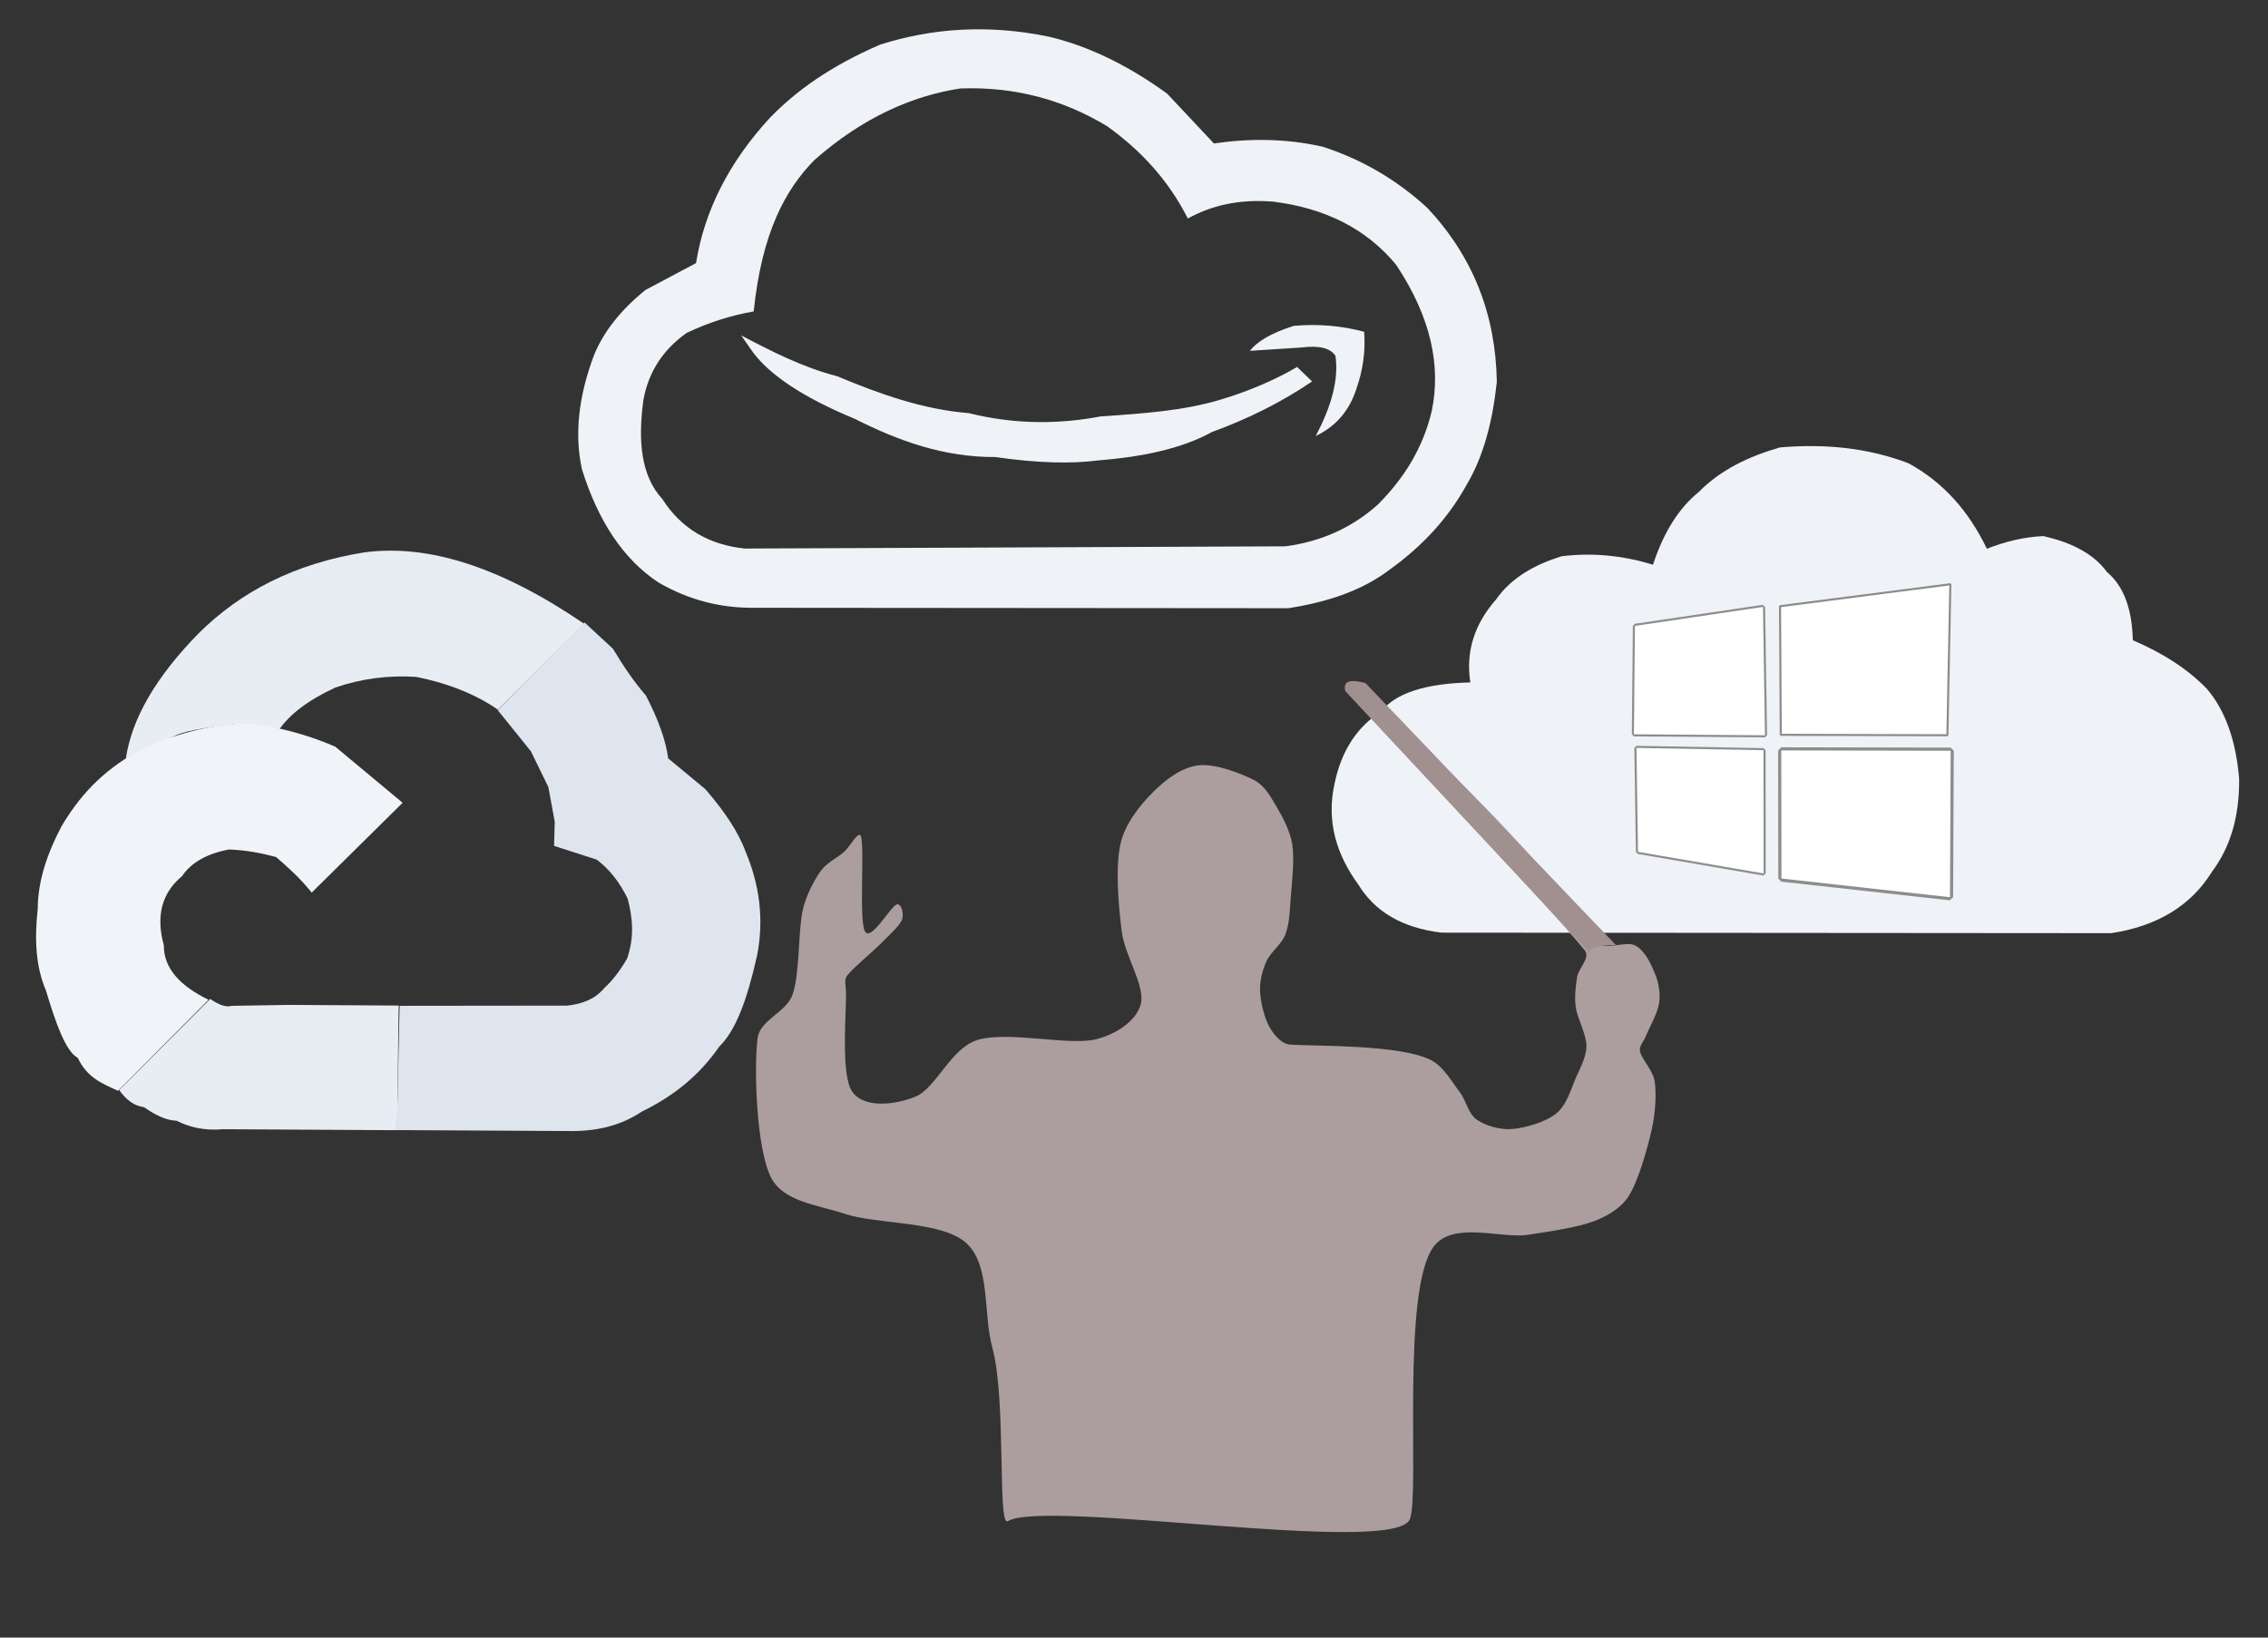 <?xml version="1.0" encoding="UTF-8" standalone="no"?>
<!DOCTYPE svg PUBLIC "-//W3C//DTD SVG 1.1//EN" "http://www.w3.org/Graphics/SVG/1.1/DTD/svg11.dtd">
<svg width="100%" height="100%" viewBox="0 0 180 130" version="1.1" xmlns="http://www.w3.org/2000/svg" xmlns:xlink="http://www.w3.org/1999/xlink" xml:space="preserve" xmlns:serif="http://www.serif.com/" style="fill-rule:evenodd;clip-rule:evenodd;stroke-linecap:round;stroke-miterlimit:1;">
    <rect x="0" y="0" width="180" height="130" fill="#333333" stroke="none"/>
    <g transform="matrix(0.483,0,0,0.483,-13.127,28.492)">
        <path d="M108.991,57.65L123.152,43.525C109.46,34.19 97.559,30.398 87.043,31.798C75.543,33.633 66.702,38.287 59.859,45.059C52.807,52.245 48.83,59.117 47.856,65.682C50.202,64.5 52.612,63.349 55.249,62.313C57.068,61.114 60.662,60.69 65.39,60.071L73.075,60.887C74.783,58.459 77.671,56.149 82.285,54.011C86.498,52.569 90.919,51.959 95.569,52.261C100.21,53.182 104.932,54.839 108.991,57.65Z" style="fill:rgb(232,237,244);"/>
        <path d="M92.843,106.324L92.383,126.75L121.393,126.907C125.559,126.873 129.357,125.918 132.651,123.704C137.651,121.256 141.956,117.953 145.36,113.036C148.111,110.335 149.924,105.386 151.577,98.06C152.752,92.062 151.972,86.392 149.685,80.975C148.485,77.708 146.164,74.268 143.075,70.711L136.971,65.654C136.58,62.654 135.315,59.192 133.326,55.346C131.435,53.168 129.635,50.533 127.889,47.628L123.237,43.325L108.961,57.728L114.414,64.487L117.287,70.378L118.334,76.092L118.219,80.037L125.22,82.295C127.378,83.898 129.028,86.092 130.315,88.712C131.128,91.81 131.448,95.014 130.224,98.548C128.978,100.685 127.732,102.266 126.485,103.386C124.943,105.254 122.802,106.023 120.387,106.292L92.843,106.324Z" style="fill:rgb(222,229,239);"/>
        <path d="M46.757,120.157L61.723,105.191C63.196,106.223 64.379,106.601 65.271,106.326L74.585,106.172L92.687,106.28L92.432,126.766L63.861,126.603C60.63,126.889 58.241,126.229 56.174,125.207C54.553,125.161 52.76,124.338 50.849,122.984C49.26,122.791 47.91,121.803 46.757,120.157Z" style="fill:rgb(232,237,244);"/>
        <path d="M46.569,120.285L61.445,105.328C56.815,103.087 54.074,100.196 54.095,96.357C52.773,91.545 53.757,87.788 57.086,85.011C58.627,82.738 61.233,81.303 64.808,80.629C67.568,80.74 69.921,81.169 72.535,81.863C74.114,83.226 76.382,85.19 78.397,87.716L93.335,72.953L82.268,63.729C77.65,61.708 73.032,60.586 68.414,59.873C60.877,60.063 55.053,61.966 49.842,64.483C43.731,67.852 40.037,72.167 37.27,76.846C35.005,81.165 33.394,85.708 33.377,90.398C32.807,95.439 33.084,99.973 34.694,103.706C36.295,109.012 37.922,113.789 39.959,114.88C41.472,118.08 43.839,119.065 46.569,120.285Z" style="fill:rgb(240,243,248);"/>
    </g>
    <g transform="matrix(0.486,0,0,0.486,96.099,19.396)">
        <path d="M72.203,52.334C67.073,50.749 62.102,50.357 57.263,50.952C52.871,52.337 49.09,54.426 46.588,57.992C43.062,61.994 41.59,66.5 42.373,71.559C34.967,71.74 30.164,73.334 27.845,76.277C23.96,78.763 21.278,82.643 20.154,88.326C18.926,94.114 20.386,99.505 24.074,104.566C26.694,108.836 31.015,111.649 37.705,112.431L147.038,112.517C154.475,111.383 160.011,108.1 163.483,102.486C166.296,98.72 167.989,93.865 167.921,87.297C167.414,81.172 165.727,76.204 162.649,72.6C159.515,69.359 155.438,66.748 150.561,64.67C150.444,59.794 149.205,55.922 146.327,53.517C144.352,50.787 140.976,48.79 135.949,47.658C132.718,47.801 129.664,48.566 126.723,49.726C123.739,43.49 119.5,38.787 113.9,35.748C107.062,33.159 100.044,32.566 92.916,33.175C87.871,34.643 83.28,36.792 79.688,40.441C76.474,43.046 73.956,46.967 72.203,52.334Z" style="fill:rgb(239,242,247);"/>
        <g transform="matrix(1.205,0,0,1.205,36.821,39.206)">
            <g transform="matrix(1,0,0,1,-0.367,-0.316)">
                <path d="M27.286,19.503L44.636,16.929L44.904,34.327L27.147,34.196L27.286,19.503Z" style="fill:none;stroke:rgb(141,141,141);stroke-width:0.57px;"/>
                <path d="M27.286,19.503L44.636,16.929L44.904,34.327L27.147,34.196L27.286,19.503Z" style="fill:white;"/>
            </g>
            <g transform="matrix(1,0,0,1,0.661,-0.314)">
                <path d="M68.6,34.323L69.001,13.855L45.917,16.833L46.021,34.266L68.6,34.323Z" style="fill:white;stroke:rgb(139,139,139);stroke-width:0.28px;"/>
            </g>
            <g transform="matrix(1,0,0,1,-0.332,0.404)">
                <path d="M27.454,35.324L44.667,35.635L44.686,52.342L27.664,49.411L27.454,35.324Z" style="fill:none;stroke:rgb(141,141,141);stroke-width:0.57px;"/>
                <path d="M27.454,35.324L44.667,35.635L44.686,52.342L27.664,49.411L27.454,35.324Z" style="fill:white;"/>
            </g>
            <g transform="matrix(1,0,0,1,1.031,0.652)">
                <path d="M68.58,55.31L68.673,35.461L45.717,35.416L45.742,52.78L68.58,55.31Z" style="fill:none;stroke:rgb(141,141,141);stroke-width:0.85px;"/>
                <path d="M68.58,55.31L68.673,35.461L45.717,35.416L45.742,52.78L68.58,55.31Z" style="fill:white;"/>
            </g>
        </g>
    </g>
    <g transform="matrix(0.459,0,0,0.459,42.722,-0.541)">
        <path d="M27.27,46.686C28.719,37.658 32.936,29.268 40.054,21.547C44.53,16.933 50.459,12.62 59.151,8.878C68.022,6.086 77.628,5.322 88.308,7.526C94.974,9.115 101.776,12.323 108.733,17.375L116.821,25.988C122.945,25.096 129.182,25.108 135.597,26.542C142.446,28.755 148.476,32.307 153.726,37.136C161.515,45.427 165.548,55.442 165.738,67.221C165.015,74.037 163.438,80.168 160.441,85.161C157.471,90.502 153.184,95.426 147.095,99.782C142.254,103.43 136.255,105.34 129.67,106.371L36.855,106.297C31.524,106.278 26.166,105.03 20.769,101.916C14.648,97.869 10.336,91.227 7.559,82.384C6.216,76.382 6.942,69.742 9.642,62.578C11.293,58.54 14.252,54.793 18.518,51.336L27.27,46.686ZM37.245,55.038C38.649,41.431 42.696,34.004 47.725,28.872C56.026,21.536 64.671,17.732 73.011,16.476C82.404,16.141 90.823,18.431 98.386,23.028C104.023,27.079 108.852,32.155 112.309,38.967C116.199,36.841 120.838,35.559 127.054,36.049C135.937,37.157 143.125,40.666 148.335,46.981C154.414,56.153 156.073,64.486 154.5,72.205C152.941,78.844 149.548,84.057 145.132,88.476C140.496,92.606 135.132,94.879 129.188,95.666L35.671,96.049C29.671,95.412 24.811,92.75 21.427,87.462C17.743,83.456 17.21,77.383 18.178,70.325C19.046,65.62 21.449,61.716 25.659,58.755C29.521,56.909 33.383,55.721 37.245,55.038Z" style="fill:rgb(239,242,247);"/>
        <g transform="matrix(1.649,0,0,1.649,-53.118,-60.049)">
            <path d="M53.49,72.313L54.743,74.112C56.549,76.498 59.989,78.819 65.402,81.061C69.953,83.359 74.715,85.094 80.138,85.065C84.49,85.697 88.081,85.797 90.979,85.412C95.755,85.033 99.822,84.123 102.853,82.436C106.564,81.092 110.077,79.354 113.351,77.138L111.78,75.617C109.604,76.909 106.645,78.201 103.597,79.092C99.85,80.188 95.963,80.481 91.159,80.809C86.999,81.591 82.393,81.714 77.361,80.462C72.519,80.078 67.945,78.424 63.539,76.587C59.9,75.644 56.689,73.989 53.49,72.313Z" style="fill:rgb(239,242,247);"/>
            <path d="M106.823,73.926L112.234,73.575C114.194,73.326 115.292,73.681 115.799,74.45C116.157,76.879 115.402,79.706 113.725,82.863C115.783,81.882 117.218,80.278 117.968,77.99C118.691,75.97 118.959,73.949 118.811,71.929C116.422,71.286 113.96,71.079 111.425,71.308C108.944,72.101 107.56,72.987 106.823,73.926Z" style="fill:rgb(239,242,247);"/>
        </g>
    </g>
    <g transform="matrix(0.539,0,0,0.539,51.04,54.026)">
        <g transform="matrix(0.8,0,0,0.82,12.195,-1.032)">
            <path d="M51.862,152.24C49.956,153.331 51.635,130.315 49.041,121.097C47.288,114.863 48.761,106.29 44.22,102.277C39.679,98.263 27.787,98.988 21.794,97.015C17.03,95.448 10.533,94.913 8.262,90.442C5.598,85.2 5.148,71.02 5.813,65.561C6.223,62.197 11.103,60.88 12.253,57.691C13.64,53.844 13.275,46.176 14.138,42.475C14.722,39.969 16.167,37.222 17.427,35.489C18.497,34.016 20.452,33.111 21.694,32.079C22.777,31.178 24.504,27.936 24.875,29.295C25.521,31.659 24.475,44.234 25.568,46.264C26.66,48.293 30.286,41.818 31.428,41.472C32.35,41.193 32.78,43.296 32.417,44.189C31.95,45.341 29.96,47.055 28.624,48.385C26.932,50.07 23.356,52.887 22.266,54.297C21.746,54.971 22.049,55.995 22.087,56.845C22.24,60.297 21.06,71.814 23.187,75.008C25.314,78.201 31.224,77.451 34.849,76.008C38.686,74.481 41.357,67.351 46.209,65.843C51.713,64.132 62.845,66.827 67.872,65.742C71.338,64.994 75.538,62.582 76.366,59.336C77.195,56.09 73.428,50.741 72.844,46.267C72.22,41.478 71.671,34.748 72.62,30.597C73.436,27.032 76.15,23.712 78.542,21.36C80.855,19.084 83.845,16.848 86.969,16.483C90.092,16.119 94.912,17.977 97.282,19.172C99.051,20.064 100.161,21.957 101.188,23.651C102.345,25.558 103.803,28.116 104.223,30.612C104.686,33.362 104.173,37.452 103.967,40.155C103.796,42.398 103.731,44.914 102.986,46.832C102.268,48.683 100.279,49.96 99.499,51.663C98.734,53.336 98.227,55.214 98.31,57.052C98.398,59.018 99.102,61.862 100.031,63.461C100.868,64.902 102.221,66.534 103.884,66.645C108.591,66.958 124.031,66.595 129.723,69.404C132.075,70.564 133.658,73.395 135.068,75.179C136.273,76.704 136.58,79.007 138.18,80.109C139.784,81.214 142.454,81.972 144.69,81.805C147.132,81.622 150.862,80.571 152.83,79.016C154.792,77.465 155.574,74.503 156.499,72.472C157.32,70.667 158.391,68.811 158.379,66.828C158.365,64.736 156.707,61.966 156.419,59.921C156.17,58.149 156.375,56.254 156.654,54.558C156.925,52.906 159.155,51.038 158.091,49.745C151.105,41.259 114.561,4.023 114.738,3.641C116.328,0.218 153.928,36 159.834,47.913C160.964,50.193 165.543,47.847 167.409,48.86C169.249,49.859 170.308,52.268 171.032,53.992C171.711,55.61 172.019,57.471 171.752,59.205C171.465,61.062 169.9,63.693 169.314,65.135C168.947,66.039 168.045,66.9 168.236,67.857C168.508,69.209 170.638,71.263 170.943,73.252C171.303,75.597 171.048,79.104 170.395,81.927C169.603,85.354 167.943,91.082 166.188,93.815C164.79,95.994 162.288,97.412 159.866,98.326C156.781,99.49 151.776,100.171 147.679,100.801C142.753,101.558 133.916,98.284 130.314,102.867C124.168,110.688 127.769,147.772 125.864,151.93C122.837,158.539 58.92,148.199 51.862,152.24Z" style="fill:rgb(172,158,158);"/>
        </g>
        <g transform="matrix(1,0,0,1,0.275,0)">
            <path d="M139.07,40.073L103.125,1.558C102.725,0.025 103.877,-0.238 106.091,0.367L142.988,38.978C140.396,38.975 139.168,39.363 139.07,40.073Z" style="fill:rgb(161,144,144);"/>
        </g>
    </g>
</svg>
